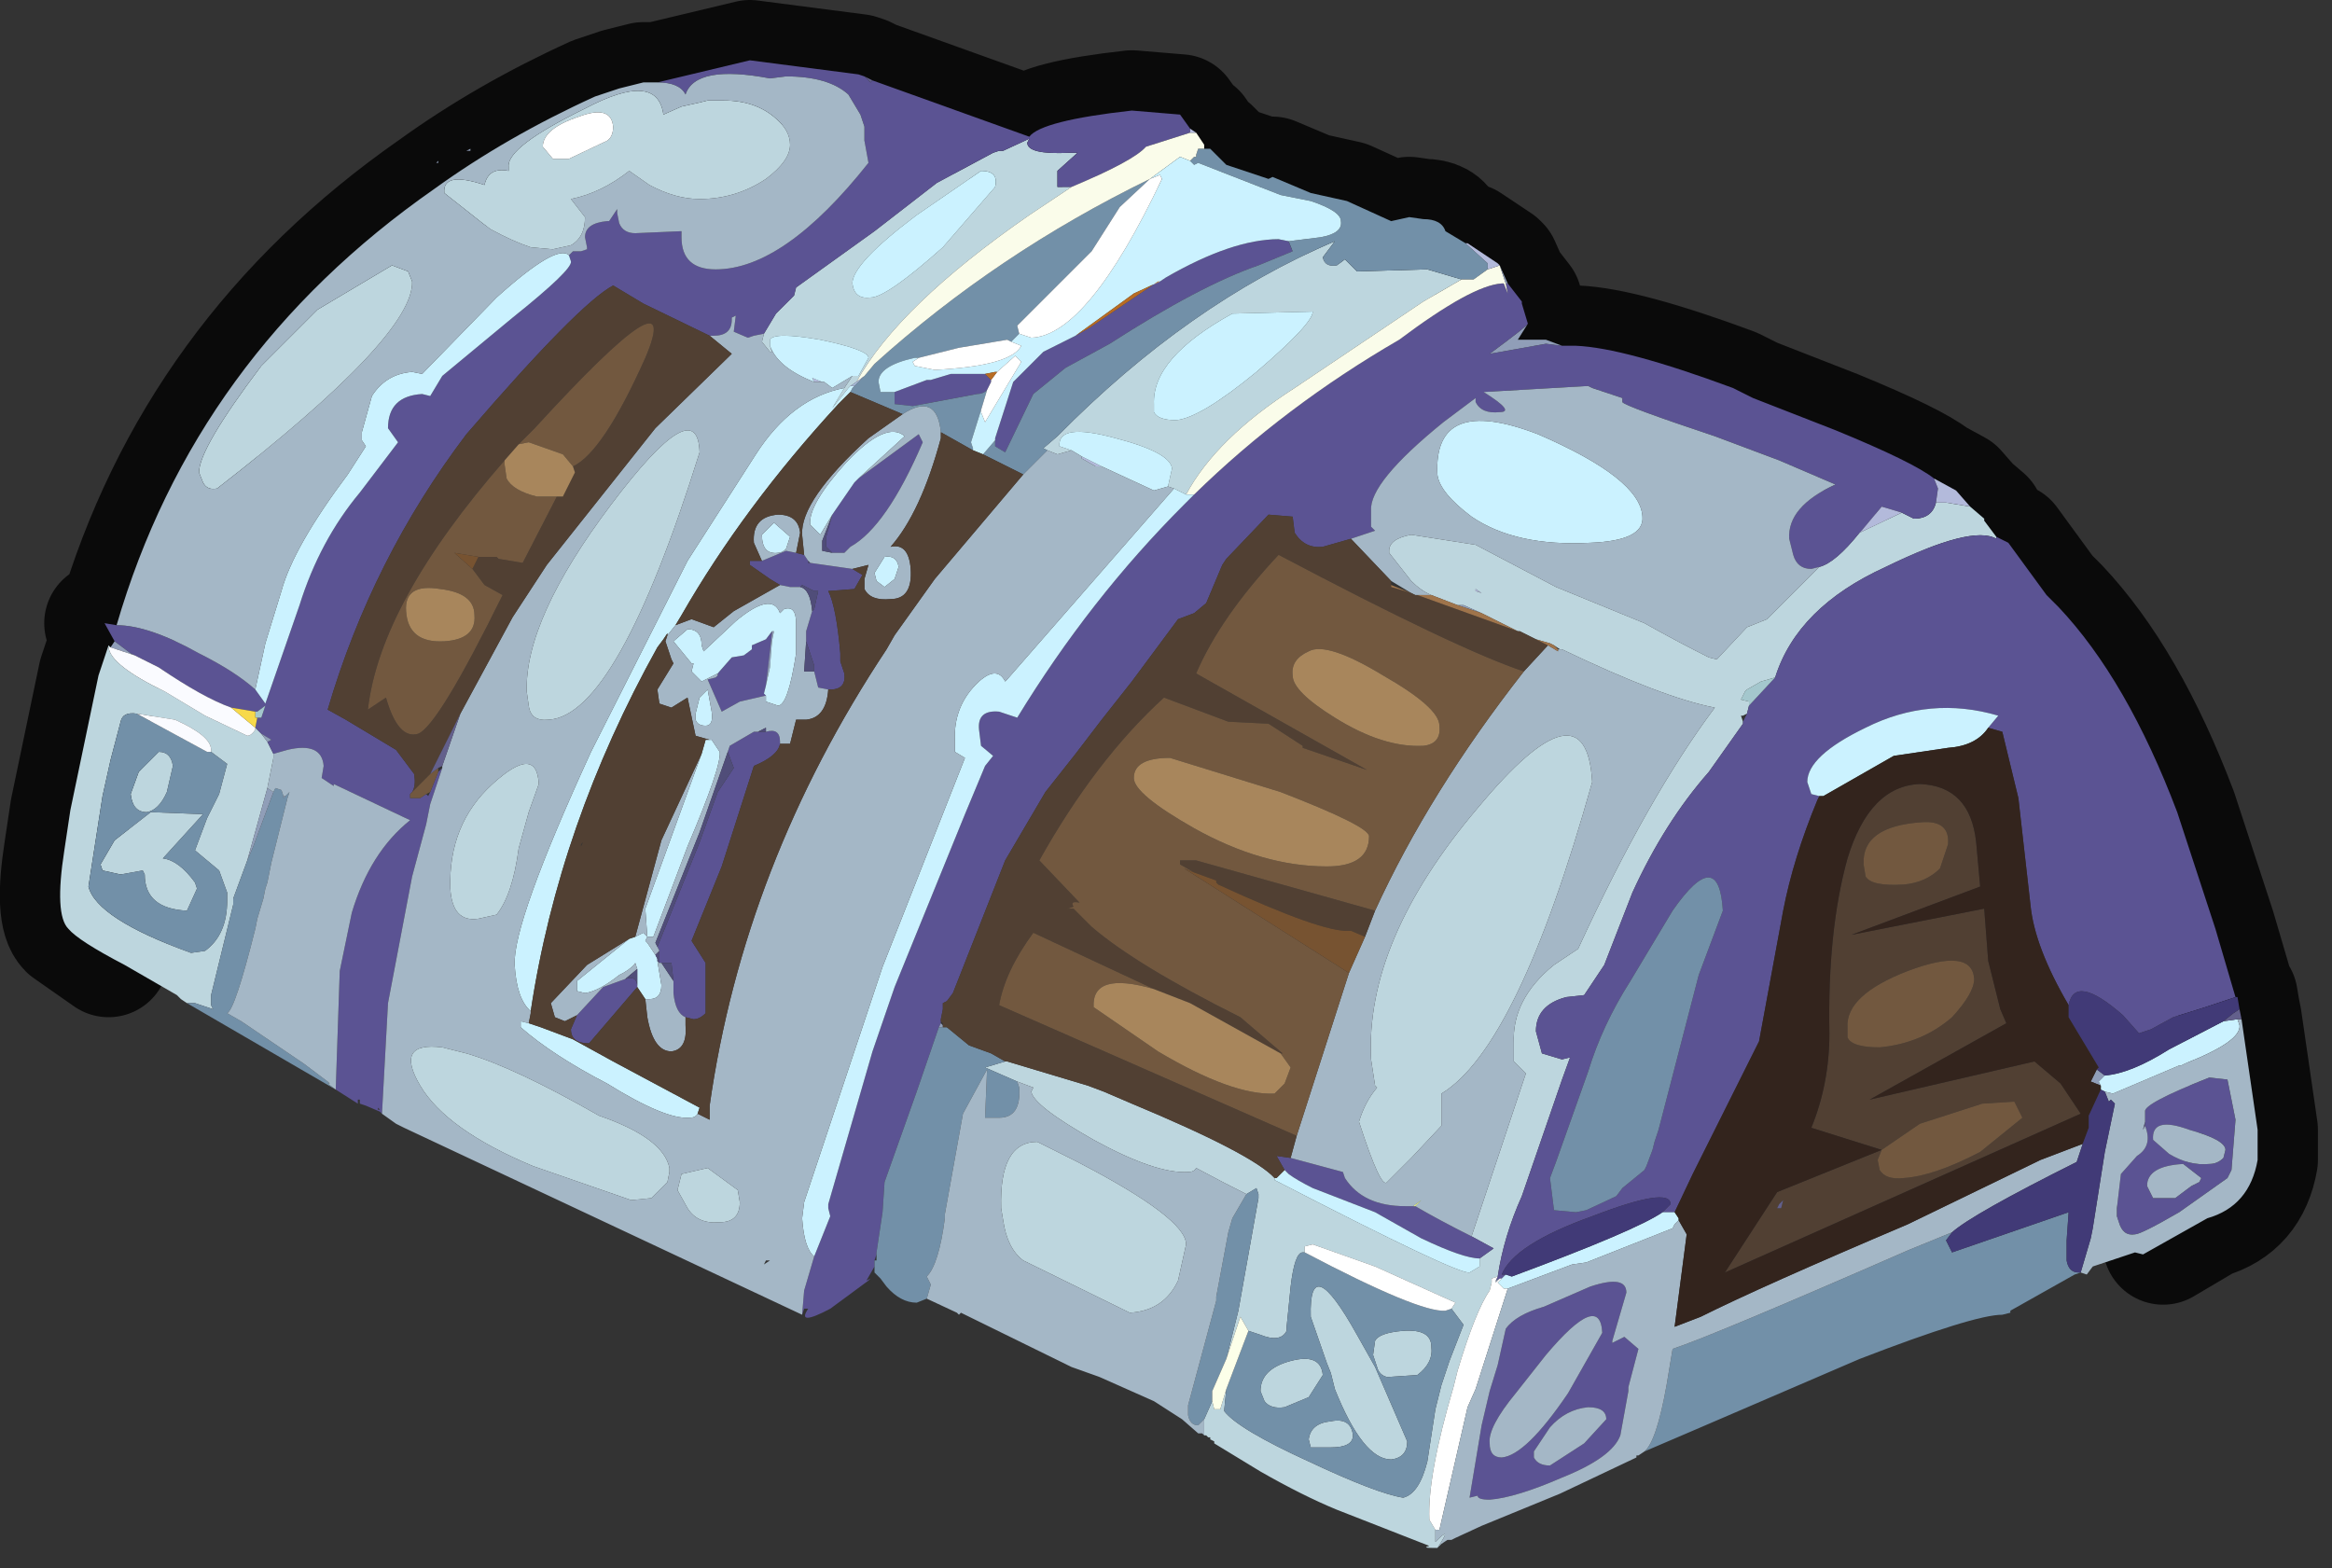 <?xml version="1.0" encoding="utf-8"?>
<svg version="1.1" id="Layer_1"
xmlns="http://www.w3.org/2000/svg"
xmlns:xlink="http://www.w3.org/1999/xlink"
xmlns:author="http://www.sothink.com"
width="58px" height="39px"
xml:space="preserve">
<rect width="100%" height="100%" fill="#333333" stroke="none"/>
<g id="1" transform="matrix(1, 0, 0, 1, 28.8, 38.5)">
<path style="fill:none;stroke-width:3;stroke-linecap:round;stroke-linejoin:round;stroke-miterlimit:3;stroke:#000000;stroke-opacity:0.8" d="M-26.1,-14.7L-27.1 -15.4Q-27.45 -15.75 -27.2 -17.35L-27.05 -18.35L-26.35 -21.7L-26.1 -22.45L-26.05 -22.4L-25.95 -22.55L-26.2 -23L-25.9 -22.95Q-23.95 -29.65 -18 -33.8Q-16.2 -35.1 -14 -36.1L-13.4 -36.3L-12.8 -36.45L-12.45 -36.45L-10.15 -37L-7.45 -36.65L-7.3 -36.6L-7.1 -36.5L-3.2 -35.1Q-2.9 -35.5 -0.65 -35.75L0.55 -35.65L0.8 -35.3L0.95 -35.2L1.15 -34.9L1.15 -34.8L1.25 -34.8L1.3 -34.8L1.7 -34.4L1.85 -34.35L2.75 -34.05L2.85 -34.1L3.8 -33.7L4.7 -33.5L5.8 -33L6.25 -33.1L6.6 -33.05Q7.05 -33.05 7.15 -32.75L7.65 -32.45L7.7 -32.45L8.45 -31.95L8.5 -31.9L8.7 -31.45L9.05 -31L9.05 -30.95L9.2 -30.45L8.95 -30.05L9.65 -30.05L10.05 -29.9L10.4 -29.9Q11.6 -29.85 14.3 -28.85L14.7 -28.65L14.8 -28.6L16.85 -27.8Q18.8 -27 19.3 -26.6L19.85 -26.3L20.2 -25.9L20.55 -25.6L20.55 -25.55L20.85 -25.15L20.95 -25.1L21.15 -25L22.1 -23.7L22.4 -23.4Q24.1 -21.6 25.35 -18.3L26.3 -15.4L26.8 -13.7L26.85 -13.7L26.9 -13.4L26.95 -13.15L27.35 -10.4L27.35 -9.65Q27.15 -8.5 26.1 -8.2L25 -7.55" />
<path style="fill:#BDD6DE;fill-opacity:1" d="M15,-21.55L14.65 -21.35L14.6 -21.3L14.5 -21.1L14.7 -21.05L14.7 -20.95L14.65 -20.75L14.55 -20.7L14.5 -20.7L14.55 -20.55L14.55 -20.5L13.7 -19.3Q12.6 -18.05 11.8 -16.3L11.1 -14.5L10.6 -13.75L10.15 -13.7Q9.4 -13.5 9.4 -12.85L9.55 -12.3L10.05 -12.15L10.25 -12.2L10.05 -11.65L9.05 -8.75Q8.6 -7.75 8.45 -6.75L8.3 -6.7L8.3 -6.6L8.25 -6.4Q7.9 -5.9 7.45 -4.4L7.35 -4Q6.7 -1.8 6.75 -0.7L6.9 -0.45L6.9 -0.15Q7.35 -0.6 6.95 0L6.85 0Q6.55 0 6.75 -0.05L4.45 -0.95Q3.6 -1.3 2.55 -1.9L1.4 -2.6L1.4 -2.65L1.3 -2.7L1.3 -2.75L1.25 -2.75L1.2 -2.8L1.15 -2.8L1.15 -3.2L1.35 -3.65L1.4 -3.45L1.55 -3.45L1.7 -3.95L1.65 -3.45L1.65 -3.4Q2 -2.95 3.75 -2.15Q5.45 -1.35 6.1 -1.25Q6.5 -1.35 6.7 -2.15L6.9 -3.45L7.05 -4.05L7.25 -4.65L7.6 -5.55L7.3 -5.95L7.4 -6.1L5.4 -7L3.85 -7.55L3.65 -7.5L3.65 -7.35L3.6 -7.35Q3.4 -7.35 3.3 -6.5L3.2 -5.5L3.2 -5.4Q3.05 -5.1 2.55 -5.3L2.25 -5.4L2.05 -5.75L1.7 -4.7L2 -5.9L2.5 -8.7L2.5 -8.8L2.45 -8.95L2.2 -8.8Q1.6 -9.1 0.95 -9.45Q0.9 -9.35 0.75 -9.35Q-0.05 -9.3 -1.6 -10.15Q-3.1 -11 -3.15 -11.35L-3.1 -11.45L-3.5 -11.6L-4.3 -11.95L-3.8 -12.1L-3.75 -12.1L-1.75 -11.5L-1.35 -11.35L-0.65 -11.05Q2.35 -9.8 2.9 -9.2L2.9 -9.15Q7.45 -6.8 7.75 -6.85L8 -7L8 -7.15L8 -7.2L8.35 -7.45L7.8 -7.75L9.15 -11.8L8.85 -12.1L8.85 -12.55Q8.8 -13.65 9.85 -14.5L10.45 -14.9Q12.2 -18.7 13.85 -20.9Q12.55 -21.15 10.05 -22.35L10 -22.35L9.85 -22.45L9.75 -22.5L9.4 -22.6L9 -22.8L8.95 -22.8Q8.45 -23.05 8.05 -23.25L7.6 -23.45L7.55 -23.45L7.45 -23.45L6.8 -23.7Q6.55 -23.8 6.3 -24.05L5.75 -24.75L5.75 -24.8Q5.75 -25.1 6.3 -25.2L7.9 -24.95L9.9 -23.9L12.1 -23Q12.9 -22.55 13.7 -22.15L13.9 -22.1L14.65 -22.9L15.15 -23.1L16.45 -24.4Q16.85 -24.5 17.45 -25.25L18.5 -25.75L18.8 -25.6Q19.25 -25.6 19.35 -26L19.6 -26L20.2 -25.9L20.55 -25.6L20.55 -25.55L20.85 -25.15L20.85 -25.1Q20.25 -25.45 18.1 -24.4Q15.9 -23.4 15.35 -21.65L15 -21.55M0.4,-26.35L0.25 -26.4L0.35 -26.85Q0.3 -27.25 -1.05 -27.6Q-2.5 -28 -2.45 -27.4L-2.15 -27.3L-2.5 -27.2L-2.75 -27.3L-2.85 -27.35L-2.5 -27.65Q0.75 -30.95 4.4 -32.5L4.1 -32.1Q4.15 -31.85 4.45 -31.9L4.65 -32.05L4.95 -31.75L6.7 -31.8L7.55 -31.55L6.6 -31L3.4 -28.85Q1.45 -27.6 0.7 -26.2L0.4 -26.35M-9.6,-29.75L-9.65 -29.75L-9.85 -30L-9.8 -30.2L-9.5 -30.7L-9.05 -31.15L-9 -31.35L-7.05 -32.75L-5.5 -33.95L-4.1 -34.7L-3.95 -34.75L-3.85 -34.75L-3.2 -35.05L-3.25 -34.95Q-3.25 -34.65 -2.2 -34.7L-2 -34.7L-2.5 -34.25L-2.5 -33.85L-2.15 -33.85L-3.2 -33.15Q-6.45 -30.9 -7.5 -29L-7.65 -28.9L-7.7 -28.85L-8.1 -28.35L-7.8 -28.85L-7.6 -29.15L-7.45 -29.15L-7.2 -29.6Q-7.2 -29.8 -8.4 -30.05Q-9.55 -30.25 -9.65 -30.05L-9.65 -29.9L-9.6 -29.75M2.45,-29.25Q3.85 -30.45 3.85 -30.75L1.85 -30.7Q-0.15 -29.6 -0.1 -28.45L-0.1 -28.25Q0 -28.05 0.45 -28.05Q1.05 -28.1 2.45 -29.25M8.05,-23.75L7.9 -23.85L7.9 -23.8L8.05 -23.75M6.3,-9.7L5.7 -9.1Q5.55 -8.9 5 -10.6Q5.15 -11.1 5.45 -11.45L5.4 -11.5L5.3 -12.15Q5.15 -15.1 7.95 -18.4Q10.65 -21.65 10.8 -19.05Q8.95 -12.45 7.05 -11.3L7.05 -11.1L7.05 -10.5L6.3 -9.7M0.5,-6.65Q0.15 -5.9 -0.7 -5.85L-3.35 -7.15Q-3.75 -7.45 -3.85 -8.15L-3.9 -8.45Q-3.95 -10.1 -3 -10.1L-2 -9.6Q0.7 -8.2 0.7 -7.55L0.5 -6.65M3.15,-3.5Q2.8 -3.45 2.65 -3.65L2.55 -3.9Q2.55 -4.45 3.3 -4.65Q4.05 -4.85 4.1 -4.3L3.75 -3.75L3.15 -3.5M4.2,-4.6L3.8 -5.75Q3.75 -7.45 4.95 -5.3L5.4 -4.5L6.2 -2.65Q6.2 -2.25 5.8 -2.2Q5.1 -2.2 4.4 -3.95L4.3 -4.35L4.2 -4.6M3.75,-2.7Q3.8 -3.1 4.3 -3.15Q4.8 -3.25 4.85 -2.8Q4.85 -2.5 4.3 -2.5L3.8 -2.5L3.75 -2.7M5.4,-5.15Q5.5 -5.35 6.1 -5.4Q6.8 -5.45 6.8 -5Q6.85 -4.6 6.45 -4.3L5.7 -4.25Q5.5 -4.3 5.45 -4.5L5.35 -4.8L5.4 -5.15M-11.4,-35.95L-11.2 -36L-10.8 -36Q-10 -36 -9.5 -35.55Q-9.15 -35.25 -9.15 -34.9Q-9.15 -34.5 -9.75 -34.05Q-10.5 -33.55 -11.4 -33.55Q-12 -33.55 -12.65 -33.9L-13.15 -34.25Q-13.85 -33.7 -14.6 -33.55L-14.25 -33.1Q-14.25 -32.6 -14.6 -32.4L-15.05 -32.3L-15.6 -32.35Q-16.05 -32.5 -16.6 -32.8L-16.8 -32.95L-17.75 -33.7Q-17.8 -34.25 -16.75 -33.9Q-16.65 -34.35 -16.15 -34.25L-16.15 -34.35Q-16.2 -34.85 -14.25 -35.8Q-12.45 -36.75 -12.3 -35.65L-11.85 -35.85L-11.4 -35.95M-13.7,-35Q-13.55 -35.1 -13.55 -35.35Q-13.6 -35.9 -14.4 -35.6Q-15.3 -35.3 -15.3 -34.85L-15.05 -34.55L-14.65 -34.55L-13.7 -35M-18.55,-31.5Q-18.5 -30.15 -23.4 -26.35Q-23.65 -26.3 -23.75 -26.5L-23.85 -26.75Q-23.85 -27.35 -22.3 -29.4L-20.9 -30.8L-19.05 -31.9L-18.65 -31.75L-18.55 -31.5M-11.4,-27.25Q-13.45 -20.7 -15.15 -20.6Q-15.6 -20.55 -15.65 -20.95L-15.7 -21.3Q-15.75 -23.1 -13.6 -25.95Q-11.45 -28.8 -11.4 -27.25M-4.4,-34.25L-6 -33.15Q-7.6 -31.95 -7.6 -31.45Q-7.55 -31.05 -7.15 -31.1Q-6.75 -31.1 -5.35 -32.35L-4.05 -33.85Q-3.95 -34.25 -4.4 -34.25M-22.3,-20.25L-22.15 -20.05L-22 -19.75L-22 -19.65L-22.15 -18.9L-22.65 -17.1L-23 -16.15L-23 -16L-23.55 -13.75L-23.55 -13.5L-23.5 -13.4L-23.95 -13.55L-24.15 -13.55L-24.3 -13.65L-24.4 -13.75L-25.7 -14.5Q-26.85 -15.1 -27.1 -15.4Q-27.45 -15.75 -27.2 -17.35L-27.05 -18.35L-26.35 -21.7L-26.1 -22.45L-26.05 -22.4L-26.1 -22.4Q-26.05 -21.95 -24.7 -21.3L-23.7 -20.7L-22.65 -20.2Q-22.55 -20.2 -22.45 -20.35L-22.45 -20.4L-22.3 -20.25M-24.65,-18.8Q-24.85 -18.35 -25.15 -18.3Q-25.5 -18.3 -25.55 -18.75L-25.35 -19.3L-24.85 -19.8Q-24.55 -19.8 -24.5 -19.45L-24.65 -18.8M-23.55,-19.85Q-23.55 -20.2 -24.45 -20.6L-25.4 -20.75Q-25.75 -20.8 -25.8 -20.55L-26.05 -19.6L-26.25 -18.7L-26.6 -16.45Q-26.4 -15.65 -24.05 -14.8L-23.7 -14.85Q-23.15 -15.25 -23.15 -16.1L-23.15 -16.3L-23.35 -16.85L-23.95 -17.35L-23.65 -18.15L-23.35 -18.75L-23.15 -19.5L-23.55 -19.8L-23.55 -19.85M-26.25,-16.85L-26.3 -17L-25.95 -17.6L-25.05 -18.3L-23.75 -18.25L-24.75 -17.15Q-24.35 -17.1 -23.95 -16.55L-23.9 -16.4L-24.15 -15.85Q-25.2 -15.9 -25.2 -16.75L-25.25 -16.85L-25.8 -16.75L-26.25 -16.85M-15.4,-19L-15.65 -18.3L-15.9 -17.4Q-16.05 -16.25 -16.45 -15.75L-16.9 -15.65Q-17.55 -15.55 -17.6 -16.4Q-17.65 -18 -16.55 -19Q-15.45 -20 -15.4 -19M-12.15,-9.35L-12.2 -9.1L-12.6 -8.7L-13.1 -8.65L-15.55 -9.5Q-17.7 -10.4 -18.35 -11.5Q-19 -12.6 -17.8 -12.45L-17.2 -12.3Q-16 -11.95 -13.9 -10.75Q-12.3 -10.2 -12.15 -9.45L-12.15 -9.35M-11.2,-9.45L-10.45 -8.9L-10.4 -8.6Q-10.4 -8.1 -10.9 -8.1Q-11.45 -8.05 -11.7 -8.45L-11.95 -8.9L-11.85 -9.3L-11.2 -9.45" />
<path style="fill:#5B5393;fill-opacity:1" d="M22.65,-13.5Q21.8 -14.95 21.7 -16L21.4 -18.65L21 -20.3L20.65 -20.4L20.9 -20.7Q19.2 -21.2 17.6 -20.4Q16.15 -19.7 16.15 -19.05L16.25 -18.75L16.45 -18.7L16.4 -18.6Q15.8 -17.15 15.55 -15.85L14.95 -12.6L13.3 -9.3L12.85 -8.35L12.55 -8.35L12.75 -8.55Q12.75 -9 10.8 -8.25Q8.85 -7.55 8.55 -6.8L8.65 -6.8L8.55 -6.7L8.5 -6.7L8.4 -6.65L8.45 -6.75Q8.6 -7.75 9.05 -8.75L10.05 -11.65L10.25 -12.2L10.05 -12.15L9.55 -12.3L9.4 -12.85Q9.4 -13.5 10.15 -13.7L10.6 -13.75L11.1 -14.5L11.8 -16.3Q12.6 -18.05 13.7 -19.3L14.55 -20.5L14.55 -20.55L14.65 -20.75L14.7 -20.95L15.35 -21.65Q15.9 -23.4 18.1 -24.4Q20.25 -25.45 20.85 -25.1L20.85 -25.15L20.95 -25.1L21.15 -25L22.1 -23.7L22.4 -23.4Q24.1 -21.6 25.35 -18.3L26.3 -15.4L26.8 -13.7L26.05 -13.45L25.25 -13.2L24.7 -12.9L24.4 -12.8L24 -13.25Q22.8 -14.3 22.65 -13.5M19.4,-26.35L19.35 -26Q19.25 -25.6 18.8 -25.6L18.5 -25.75L18 -25.9L17.5 -25.3L17.45 -25.25Q16.85 -24.5 16.45 -24.4L16.25 -24.35Q15.9 -24.35 15.8 -24.7L15.7 -25.1Q15.65 -25.9 16.85 -26.45L15.45 -27.05L13.85 -27.65Q11.6 -28.4 11.55 -28.5L11.55 -28.6L10.8 -28.85L10.7 -28.9L8.1 -28.75Q8.9 -28.25 8.5 -28.25Q8.05 -28.2 7.9 -28.5L7.9 -28.6L7.1 -28Q5.25 -26.5 5.3 -25.8L5.3 -25.4L5.4 -25.3L4.8 -25.1L4.1 -24.9Q3.65 -24.85 3.4 -25.25L3.35 -25.65L2.75 -25.7L1.7 -24.6L1.6 -24.45L1.2 -23.5L0.9 -23.25L0.5 -23.1L-0.65 -21.55L-1.4 -20.6L-2.05 -19.75L-2.8 -18.8L-3.8 -17.1L-5.1 -13.8L-5.25 -13.6L-5.35 -13.55L-5.35 -13.4L-5.4 -13.15L-5.4 -13.1L-5.4 -13.05L-5.45 -12.95L-6 -11.35L-6.8 -9.1L-6.85 -8.35L-7 -7.35L-7 -7.3L-7.05 -7.15L-7.05 -7L-7.25 -6.65L-7.15 -6.7L-7.2 -6.65L-8.15 -5.95Q-9 -5.5 -8.7 -5.95L-8.8 -5.95L-8.85 -5.8L-8.8 -6.4L-8.55 -7.25L-8.15 -8.25L-8.2 -8.45L-8.2 -8.55L-7.1 -12.35L-6.55 -13.95L-4.8 -18.25L-4.3 -19.45L-4.1 -19.7L-4.4 -19.95L-4.45 -20.35Q-4.5 -20.85 -3.95 -20.8L-3.5 -20.65Q-1.7 -23.6 0.65 -25.95L0.9 -26.2Q3.15 -28.4 6 -30.05Q7.8 -31.4 8.55 -31.45L8.6 -31.45L8.7 -31.2L8.65 -31.45L8.7 -31.45L9.05 -31L9.05 -30.95L9.2 -30.45Q9.2 -30.4 8.25 -29.7L9.65 -29.95L10.05 -29.9L10.4 -29.9Q11.6 -29.85 14.3 -28.85L14.7 -28.65L14.8 -28.6L16.85 -27.8Q18.8 -27 19.3 -26.6L19.4 -26.35M2.95,-9.75L3.3 -9.7L4.6 -9.35L4.65 -9.2Q5.1 -8.5 6.15 -8.5L6.35 -8.5L6.4 -8.5Q7 -8.15 7.8 -7.75L8.35 -7.45L8 -7.2Q7.6 -7.2 6.55 -7.7L5.4 -8.35L3.85 -8.95Q3.45 -9.15 3.25 -9.3L3.15 -9.4L2.95 -9.75M-20.45,-11.4L-20.35 -14.35L-20.05 -15.8Q-19.6 -17.3 -18.6 -18.1L-20.5 -19L-20.5 -18.95L-20.8 -19.15L-20.75 -19.45Q-20.8 -20.05 -21.65 -19.85L-22 -19.75L-22.15 -20.05L-22.05 -20.1L-22.3 -20.25L-22.45 -20.4L-22.4 -20.65L-22.3 -20.65L-22.2 -20.95L-22.4 -20.8L-22.45 -20.8L-23.05 -20.9Q-23.75 -21.15 -24.85 -21.9L-25.45 -22.2L-25.55 -22.25L-25.95 -22.55L-26.2 -23L-25.9 -22.95Q-25.1 -22.95 -23.85 -22.25Q-22.95 -21.8 -22.45 -21.35L-22.2 -21L-21.35 -23.45Q-20.85 -25.05 -19.85 -26.25L-18.9 -27.5L-19.15 -27.85Q-19.15 -28.65 -18.3 -28.7L-18.1 -28.65L-17.8 -29.15L-16.05 -30.6Q-14.55 -31.8 -14.6 -32L-14.65 -32.15L-14.55 -32.25L-14.4 -32.25L-14.35 -32.25L-14.2 -32.3L-14.2 -32.35L-14.25 -32.6Q-14.25 -32.95 -13.7 -33L-13.65 -33L-13.45 -33.3L-13.45 -33.2L-13.4 -32.95Q-13.3 -32.7 -13 -32.7L-11.85 -32.75L-11.85 -32.6Q-11.85 -31.8 -11 -31.8Q-9.3 -31.8 -7.2 -34.45L-7.3 -35L-7.3 -35.35L-7.4 -35.65L-7.7 -36.15Q-8.2 -36.6 -9.25 -36.6L-9.65 -36.55Q-11.5 -36.9 -11.75 -36.15Q-11.9 -36.45 -12.45 -36.45L-10.15 -37L-7.45 -36.65L-7.3 -36.6L-7.15 -36.45L-7.1 -36.5L-3.2 -35.1Q-2.9 -35.5 -0.65 -35.75L0.55 -35.65L0.8 -35.3L0.8 -35.2L-0.3 -34.85Q-0.6 -34.5 -2.15 -33.85L-2.5 -33.85L-2.5 -34.25L-2 -34.7L-2.2 -34.7Q-3.25 -34.65 -3.25 -34.95L-3.2 -35.05L-3.85 -34.75L-3.95 -34.75L-4.1 -34.7L-5.5 -33.95L-7.05 -32.75L-9 -31.35L-9.05 -31.15L-9.5 -30.7L-9.8 -30.2L-10.05 -30.15L-10.2 -30.1L-10.55 -30.25L-10.5 -30.65L-10.6 -30.6L-10.6 -30.55Q-10.6 -30.15 -11.05 -30.15L-11.15 -30.15L-12.8 -30.95L-13.55 -31.4Q-14.4 -30.95 -17.2 -27.7Q-19.55 -24.6 -20.65 -20.85L-20.2 -20.6L-18.95 -19.85L-18.5 -19.25Q-18.45 -18.95 -18.55 -18.8L-18.6 -18.75L-18.6 -18.65L-18.5 -18.65L-18.35 -18.65L-18.2 -18.75L-18.15 -18.7L-18.1 -18.8L-17.9 -19.3L-17.8 -19.4L-18.1 -18.5L-18.2 -18L-18.55 -16.7L-19.15 -13.55L-19.3 -10.8L-19.35 -10.85L-19.7 -11L-19.85 -11.05L-19.85 -11.15L-19.9 -11.15L-19.9 -11.1L-19.9 -11.05L-20.45 -11.4M-4.15,-29.05L-4.15 -29L-4.25 -28.8Q-4.35 -28.7 -4.5 -28.7L-6.1 -28.4L-6.55 -28.45L-6.55 -28.75L-5.75 -29.05L-5.65 -29.05L-5.15 -29.2L-4.3 -29.2L-4.15 -29.05M-4.05,-27.55L-4.05 -27.6L-3.6 -29L-2.85 -29.75L-2.05 -30.15L-1.7 -30.35L0 -31.5L0.05 -31.5L0.2 -31.6Q1.85 -32.55 3 -32.55L3.25 -32.5L3.35 -32.25L2.5 -31.9Q1.05 -31.4 -1.2 -29.95L-2.3 -29.35L-3.1 -28.7L-3.8 -27.25L-4.05 -27.4L-4.05 -27.55M14.05,-15.85Q13.95 -17.5 12.8 -15.85L11.75 -14.1Q11.05 -13 10.7 -11.85L9.9 -9.6L9.75 -9.2L9.85 -8.4L10.4 -8.35L10.65 -8.4L11.4 -8.75L11.55 -8.95L12.1 -9.4L12.15 -9.5L12.3 -9.9L12.35 -10.1L12.45 -10.4L13.45 -14.25L14.05 -15.85M8.45,-4.55L8.65 -5.45Q8.9 -5.8 9.6 -6L10.75 -6.5Q11.65 -6.8 11.65 -6.35L11.3 -5.15L11.3 -5.1L11.6 -5.25L11.95 -4.95L11.7 -4L11.7 -3.9L11.5 -2.8Q11.3 -2.25 10.05 -1.75Q8.9 -1.25 8.25 -1.2Q7.95 -1.2 7.95 -1.3L7.75 -1.25L8.05 -3.05L8.25 -3.9L8.45 -4.55M8.9,-3.85Q8.2 -3 8.25 -2.6Q8.25 -2.25 8.55 -2.25Q9.15 -2.3 10.2 -3.85L11.05 -5.35Q11 -6.4 9.65 -4.8L8.9 -3.85M9.75,-2.05L10.6 -2.6L11.15 -3.2Q11.15 -3.5 10.7 -3.5Q10.15 -3.45 9.75 -3L9.35 -2.4L9.35 -2.25Q9.45 -2.05 9.75 -2.05M26.55,-9.9Q26.55 -10.15 25.65 -10.4Q24.7 -10.75 24.75 -10.15L25.15 -9.8Q25.65 -9.5 26.15 -9.55Q26.35 -9.55 26.5 -9.7L26.55 -9.9M24.55,-10.6L24.55 -10.85Q24.5 -11.05 26.15 -11.7L26.6 -11.65L26.8 -10.65L26.7 -9.4L26.6 -9.2L25.4 -8.35Q24.45 -7.8 24.3 -7.8Q24 -7.75 23.9 -8.1L23.85 -8.25L23.85 -8.45L23.95 -9.3L24.35 -9.75Q24.75 -10 24.55 -10.5L24.55 -10.6M25.95,-9.2L25.5 -9.55Q24.6 -9.5 24.6 -9L24.75 -8.7L25.3 -8.7L25.7 -9L25.9 -9.1L25.95 -9.2M-9.25,-24.8L-9 -24.75L-8.8 -24.7L-8.7 -24.55L-8.7 -24.5L-8.65 -24.5L-7.6 -24.35L-7.35 -24.2L-7.55 -23.85L-8.2 -23.8Q-8 -23.4 -7.9 -22.25L-7.9 -22.05L-7.8 -21.75Q-7.75 -21.35 -8.15 -21.35L-8.2 -21.35L-8.45 -21.4L-8.55 -21.8L-8.55 -21.95L-8.75 -22.55L-8.75 -22.8L-8.6 -23.3L-8.55 -23.35L-8.45 -23.8L-8.55 -23.8L-8.85 -23.95L-8.9 -23.9L-9.15 -23.9L-9.4 -23.95L-9.65 -24.1L-10.15 -24.45L-10.15 -24.55L-9.85 -24.55L-9.25 -24.8M-8.25,-24.9L-8.25 -25.15L-8.1 -25.7L-7.55 -26.5L-7.45 -26.6L-5.95 -27.7L-5.85 -27.5Q-6.75 -25.4 -7.65 -24.9L-7.8 -24.75L-8.1 -24.75L-8.25 -24.9M-9.4,-20.05L-9.4 -20Q-9.45 -19.7 -10.05 -19.45L-10.85 -16.95L-11.6 -15.1L-11.25 -14.55L-11.25 -13.3Q-11.4 -13.15 -11.55 -13.15L-11.75 -13.2Q-12 -13.3 -12.05 -13.8L-12.05 -14.1L-12.1 -14.55L-12.35 -14.55L-12.4 -14.55L-12.4 -14.85L-12.45 -14.95L-11.4 -17.55L-10.95 -18.8L-10.55 -19.4L-10.7 -19.8L-10.65 -19.95L-10.05 -20.3L-9.95 -20.3L-9.75 -20.3Q-9.4 -20.4 -9.4 -20.05M-13.8,-13.95L-13.25 -14.15Q-12.95 -14.25 -12.95 -13.95L-14.15 -12.55Q-14.6 -12.55 -14.6 -12.9L-14.45 -13.25L-13.8 -13.95M-9.6,-22.75L-9.75 -21.45L-9.8 -21.25L-9.75 -21.2L-10.4 -21.05L-10.85 -20.8L-11.2 -21.6L-11 -21.65L-10.95 -21.7L-10.95 -21.75L-10.6 -22.15L-10.3 -22.2L-10.1 -22.35L-10.1 -22.45L-9.75 -22.6L-9.6 -22.8L-9.6 -22.75M-19.4,-10.95L-19.4 -10.9L-19.35 -10.9L-19.4 -10.95" />
<path style="fill:#7290A8;fill-opacity:1" d="M-7,-7.15L-7 -7.3L-7 -7.35L-6.85 -8.35L-6.8 -9.1L-6 -11.35L-5.45 -12.95L-5.35 -12.95L-5.25 -12.95L-4.7 -12.5L-4.15 -12.3L-3.8 -12.1L-4.3 -11.95L-3.5 -11.6L-3.45 -11.45Q-3.4 -10.7 -3.95 -10.7L-4.3 -10.7L-4.25 -11.9L-4.85 -10.8L-5.3 -8.3L-5.3 -8.2Q-5.45 -7.05 -5.75 -6.75L-5.65 -6.55L-5.75 -6.2L-6 -6.1Q-6.4 -6.1 -6.75 -6.5L-6.9 -6.7L-7.05 -6.85L-7.05 -7L-7.05 -7.15L-7 -7.15M1.35,-3.65L1.15 -3.2L1 -3.05Q0.8 -3.05 0.75 -3.3L0.75 -3.55L1.45 -6.15L1.45 -6.25L1.75 -7.85L1.85 -8.2L2.2 -8.8L2.45 -8.95L2.5 -8.8L2.5 -8.7L2 -5.9L1.7 -4.7L1.35 -3.9L1.35 -3.65M7.15,-5.9L7.3 -5.95L7.6 -5.55L7.25 -4.65L7.05 -4.05L6.9 -3.45L6.7 -2.15Q6.5 -1.35 6.1 -1.25Q5.45 -1.35 3.75 -2.15Q2 -2.95 1.65 -3.4L1.65 -3.45L1.7 -3.95L2.25 -5.4L2.55 -5.3Q3.05 -5.1 3.2 -5.4L3.2 -5.5L3.3 -6.5Q3.4 -7.35 3.6 -7.35L3.65 -7.35Q6.5 -5.85 7.15 -5.9M19.6,-7.65L19.75 -7.35L22.65 -8.35L22.6 -7.65L22.6 -7.5L22.6 -7.15Q22.65 -6.85 22.9 -6.85L22.95 -6.85L22.8 -6.8L21.2 -5.9L21.2 -5.85L21 -5.8Q20.3 -5.8 17.45 -4.7L13.5 -3L12.1 -2.4Q12.4 -2.65 12.65 -4.05L12.8 -4.95Q13.85 -5.3 18.65 -7.4L19.75 -7.85L19.6 -7.65M-3.35,-26.7L-4.35 -27.2L-4.05 -27.55L-4.05 -27.4L-3.8 -27.25L-3.1 -28.7L-2.3 -29.35L-1.2 -29.95Q1.05 -31.4 2.5 -31.9L3.35 -32.25L3.25 -32.5L4.05 -32.6Q4.6 -32.7 4.55 -33Q4.55 -33.25 3.8 -33.5L3.05 -33.65L1 -34.45L0.9 -34.4L0.8 -34.5L0.9 -34.6L0.95 -34.6L0.95 -34.65L1 -34.8L1.15 -34.8L1.25 -34.8L1.3 -34.8L1.7 -34.4L1.85 -34.35L2.75 -34.05L2.85 -34.1L3.8 -33.7L4.7 -33.5L5.8 -33L6.25 -33.1L6.6 -33.05Q7.05 -33.05 7.15 -32.75L7.65 -32.45L8.2 -31.95L8.2 -31.8L7.85 -31.55L7.55 -31.55L6.7 -31.8L4.95 -31.75L4.65 -32.05L4.45 -31.9Q4.15 -31.85 4.1 -32.1L4.4 -32.5Q0.75 -30.95 -2.5 -27.65L-2.85 -27.35L-2.75 -27.3L-3.35 -26.7M-4.4,-28.3L-4.65 -27.5L-4.6 -27.35L-4.6 -27.3L-5.4 -27.75Q-5.5 -28.75 -6.35 -28.2L-7.65 -28.75L-7.6 -28.85L-7.55 -28.9L-7.3 -29.15L-7.05 -29.45Q-4 -32.2 -0.2 -34.05L-0.95 -33.35L-1.65 -32.25L-2.7 -31.2L-3.5 -30.4L-3.45 -30.2L-3.65 -30L-3.75 -30.05L-4.95 -29.85L-5.95 -29.6L-6.05 -29.6Q-6.95 -29.4 -6.95 -29L-6.9 -28.75L-6.55 -28.75L-6.55 -28.45L-6.1 -28.4L-4.5 -28.7Q-4.35 -28.7 -4.25 -28.8L-4.4 -28.3M13.45,-14.25L12.45 -10.4L12.35 -10.1L12.3 -9.9L12.15 -9.5L12.1 -9.4L11.55 -8.95L11.4 -8.75L10.65 -8.4L10.4 -8.35L9.85 -8.4L9.75 -9.2L9.9 -9.6L10.7 -11.85Q11.05 -13 11.75 -14.1L12.8 -15.85Q13.95 -17.5 14.05 -15.85L13.45 -14.25M3.75,-3.75L4.1 -4.3Q4.05 -4.85 3.3 -4.65Q2.55 -4.45 2.55 -3.9L2.65 -3.65Q2.8 -3.45 3.15 -3.5L3.75 -3.75M4.3,-4.35L4.4 -3.95Q5.1 -2.2 5.8 -2.2Q6.2 -2.25 6.2 -2.65L5.4 -4.5L4.95 -5.3Q3.75 -7.45 3.8 -5.75L4.2 -4.6L4.3 -4.35M3.8,-2.5L4.3 -2.5Q4.85 -2.5 4.85 -2.8Q4.8 -3.25 4.3 -3.15Q3.8 -3.1 3.75 -2.7L3.8 -2.5M5.35,-4.8L5.45 -4.5Q5.5 -4.3 5.7 -4.25L6.45 -4.3Q6.85 -4.6 6.8 -5Q6.8 -5.45 6.1 -5.4Q5.5 -5.35 5.4 -5.15L5.35 -4.8M-22.5,-17.45L-22 -18.8L-21.95 -18.9L-21.8 -18.85L-21.75 -18.7L-21.75 -18.65L-21.7 -18.7L-21.6 -18.8L-21.65 -18.65L-22.05 -17.05L-22.15 -16.55L-22.2 -16.4L-22.25 -16.15L-22.4 -15.65L-22.45 -15.4Q-22.95 -13.4 -23.15 -13.3L-22.8 -13.1L-21.25 -12.05L-20.65 -11.6L-20.6 -11.55L-20.65 -11.55L-20.45 -11.4L-24.15 -13.55L-23.95 -13.55L-23.5 -13.4L-23.55 -13.5L-23.55 -13.75L-23 -16L-23 -16.15L-22.65 -17.1L-22.5 -17.45M-24.5,-19.45Q-24.55 -19.8 -24.85 -19.8L-25.35 -19.3L-25.55 -18.75Q-25.5 -18.3 -25.15 -18.3Q-24.85 -18.35 -24.65 -18.8L-24.5 -19.45M-23.65,-19.8L-23.55 -19.8L-23.15 -19.5L-23.35 -18.75L-23.65 -18.15L-23.95 -17.35L-23.35 -16.85L-23.15 -16.3L-23.15 -16.1Q-23.15 -15.25 -23.7 -14.85L-24.05 -14.8Q-26.4 -15.65 -26.6 -16.45L-26.25 -18.7L-26.05 -19.6L-25.8 -20.55Q-25.75 -20.8 -25.4 -20.75L-23.65 -19.8M-25.8,-16.75L-25.25 -16.85L-25.2 -16.75Q-25.2 -15.9 -24.15 -15.85L-23.9 -16.4L-23.95 -16.55Q-24.35 -17.1 -24.75 -17.15L-23.75 -18.25L-25.05 -18.3L-25.95 -17.6L-26.3 -17L-26.25 -16.85L-25.8 -16.75" />
<path style="fill:#FAFCEA;fill-opacity:1" d="M7.85,-31.55L8.2 -31.8L8.5 -31.9L8.65 -31.45L8.7 -31.2L8.6 -31.45L8.55 -31.45Q7.8 -31.4 6 -30.05Q3.15 -28.4 0.9 -26.2L0.7 -26.2Q1.45 -27.6 3.4 -28.85L6.6 -31L7.55 -31.55L7.85 -31.55M1.15,-34.9L1.15 -34.8L1 -34.8L0.95 -34.65L0.95 -34.6L0.9 -34.6L0.8 -34.5L0.55 -34.6L-0.2 -34.05Q-4 -32.2 -7.05 -29.45L-7.3 -29.15L-7.5 -29Q-6.45 -30.9 -3.2 -33.15L-2.15 -33.85Q-0.6 -34.5 -0.3 -34.85L0.8 -35.2L0.95 -35.2L1.15 -34.9" />
<path style="fill:#B3BADB;fill-opacity:1" d="M19.3,-26.6L19.85 -26.3L20.2 -25.9L19.6 -26L19.35 -26L19.4 -26.35L19.3 -26.6M18.5,-25.75L17.45 -25.25L17.5 -25.3L18 -25.9L18.5 -25.75M8.2,-31.95L7.65 -32.45L7.7 -32.45L8.45 -31.95L8.5 -31.9L8.2 -31.8L8.2 -31.95M0.8,-35.3L0.95 -35.2L0.8 -35.2L0.8 -35.3M7.9,-23.8L7.9 -23.85L8.05 -23.75L7.9 -23.8M-8.55,-29L-8.6 -29.1L-8.35 -29L-8.4 -29L-8.5 -29L-8.55 -29M-1.4,-26.9L-1.55 -26.9L-1.9 -27.1L-1.9 -27.15L-1.4 -26.9" />
<path style="fill:#909EB8;fill-opacity:1" d="M7.45,-23.45L7.55 -23.45L7.6 -23.45L8.05 -23.25L7.45 -23.45M8.65,-31.45L8.5 -31.9L8.7 -31.45L8.65 -31.45M9.2,-30.45L8.95 -30.05L9.65 -30.05L10.05 -29.9L9.65 -29.95L8.25 -29.7Q9.2 -30.4 9.2 -30.45M-5.35,-13L-5.35 -12.95L-5.45 -12.95L-5.4 -13.05L-5.35 -13M23.55,-11.75L23.5 -11.7L23.4 -11.6L23.45 -11.5L23.2 -11.6L23.35 -11.9L23.55 -11.75M8.4,-6.6L8.4 -6.65L8.5 -6.7L8.4 -6.6M-17.1,-34.75L-17.2 -34.75L-17.1 -34.8L-17.1 -34.75M-17.9,-34.5L-17.9 -34.45L-17.95 -34.45L-17.9 -34.5M-22,-18.8L-22.5 -17.45L-22.65 -17.1L-22.15 -18.9L-22 -18.8M-22.05,-20.1L-22.15 -20.05L-22.3 -20.25L-22.05 -20.1M-25.55,-22.25L-25.45 -22.2L-26.05 -22.4L-25.95 -22.55L-25.55 -22.25M-21.75,-18.7L-21.7 -18.7L-21.75 -18.65L-21.75 -18.7M-9.6,-22.8L-9.55 -22.8L-9.6 -22.55L-9.65 -21.9L-9.75 -21.45L-9.6 -22.75L-9.6 -22.8" />
<path style="fill:#CBF2FF;fill-opacity:1" d="M2.95,-9.2L3.15 -9.4L3.25 -9.3Q3.45 -9.15 3.85 -8.95L5.4 -8.35L6.55 -7.7Q7.6 -7.2 8 -7.2L8 -7.15L8 -7L7.75 -6.85Q7.45 -6.8 2.9 -9.15L2.9 -9.2L2.95 -9.2M-0.1,-26.3L-1.4 -26.9L-1.9 -27.15L-2.15 -27.3L-2.45 -27.4Q-2.5 -28 -1.05 -27.6Q0.3 -27.25 0.35 -26.85L0.25 -26.4L-0.1 -26.3M0.4,-26.35L0.7 -26.2L0.9 -26.2L0.65 -25.95Q-1.7 -23.6 -3.5 -20.65L-3.95 -20.8Q-4.5 -20.85 -4.45 -20.35L-4.4 -19.95L-4.1 -19.7L-4.3 -19.45L-4.8 -18.25L-6.55 -13.95L-7.1 -12.35L-8.2 -8.55L-8.2 -8.45L-8.15 -8.25L-8.55 -7.25Q-8.8 -7.45 -8.85 -8.2L-8.8 -8.6L-6.85 -14.45L-4.8 -19.65L-5.05 -19.8L-5.05 -20.05Q-5.1 -20.95 -4.45 -21.55Q-4 -21.95 -3.8 -21.55L-3.75 -21.6L0.4 -26.35M0.9,-34.4L1 -34.45L3.05 -33.65L3.8 -33.5Q4.55 -33.25 4.55 -33Q4.6 -32.7 4.05 -32.6L3.25 -32.5L3 -32.55Q1.85 -32.55 0.2 -31.6L0.05 -31.5L-0.6 -31.2L-2.05 -30.15L-2.85 -29.75L-3.6 -29L-4.05 -27.6L-4.05 -27.55L-4.35 -27.2L-4.6 -27.3L-4.6 -27.35L-4.65 -27.5L-4.4 -28.3L-4.4 -28.25L-4.3 -28L-3.4 -29.5L-3.55 -29.65L-4 -29.25L-4.05 -29.25L-4.3 -29.2L-5.15 -29.2L-5.65 -29.05L-5.75 -29.05L-6.55 -28.75L-6.9 -28.75L-6.95 -29Q-6.95 -29.4 -6.05 -29.6L-5.95 -29.6L-6.1 -29.5L-6.05 -29.4L-5.55 -29.3Q-3.65 -29.4 -3.4 -29.9L-3.65 -30L-3.45 -30.2L-3.15 -30.1Q-1.75 -30.15 0.1 -34.05L0.05 -34.15L-0.2 -34.05L0.55 -34.6L0.8 -34.5L0.9 -34.4M0.45,-28.05Q0 -28.05 -0.1 -28.25L-0.1 -28.45Q-0.15 -29.6 1.85 -30.7L3.85 -30.75Q3.85 -30.45 2.45 -29.25Q1.05 -28.1 0.45 -28.05M9.45,-27.7Q12 -26.6 12.05 -25.65Q12.1 -25.05 10.75 -25Q8.9 -24.9 7.8 -25.65Q7 -26.25 6.95 -26.7Q6.85 -28.7 9.45 -27.7M12.85,-8.35L12.95 -8.2L12.95 -8.15L12.85 -8.05L12.8 -7.95L10.65 -7.1L10.3 -7.05L8.7 -6.45L8.6 -6.45L8.45 -6.6L8.55 -6.7L8.65 -6.8L8.8 -6.75Q11.9 -7.9 12.55 -8.35L12.85 -8.35M23.45,-11.4L23.45 -11.5L23.4 -11.6L23.5 -11.7L23.55 -11.75Q24.2 -11.8 25.15 -12.4L26.5 -13.1L26.85 -13.15L26.9 -13Q26.95 -12.6 25.55 -12.05L25.45 -12L25.4 -12L23.75 -11.3L23.55 -11.35L23.45 -11.4M20.65,-20.4Q20.35 -19.95 19.65 -19.9L18.3 -19.7L16.55 -18.7L16.45 -18.7L16.25 -18.75L16.15 -19.05Q16.15 -19.7 17.6 -20.4Q19.2 -21.2 20.9 -20.7L20.65 -20.4M-22.45,-21.35L-22.2 -22.5L-21.8 -23.8Q-21.5 -24.9 -20.15 -26.7L-19.7 -27.4L-19.8 -27.55L-19.8 -27.75L-19.55 -28.65Q-19.2 -29.2 -18.55 -29.25L-18.3 -29.2L-16.45 -31.1Q-14.95 -32.45 -14.65 -32.15L-14.6 -32Q-14.55 -31.8 -16.05 -30.6L-17.8 -29.15L-18.1 -28.65L-18.3 -28.7Q-19.15 -28.65 -19.15 -27.85L-18.9 -27.5L-19.85 -26.25Q-20.85 -25.05 -21.35 -23.45L-22.2 -21L-22.45 -21.35M-4.05,-33.85L-5.35 -32.35Q-6.75 -31.1 -7.15 -31.1Q-7.55 -31.05 -7.6 -31.45Q-7.6 -31.95 -6 -33.15L-4.4 -34.25Q-3.95 -34.25 -4.05 -33.85M-12.2,-22.7L-12.2 -22.75L-12.3 -22.6L-12.45 -22.4Q-14.9 -18 -15.6 -13.35Q-15.95 -13.65 -16 -14.5Q-16.05 -15.55 -14.1 -19.8L-11.7 -24.55L-10 -27.2Q-9.1 -28.6 -7.8 -28.85L-8.1 -28.35L-7.7 -28.85L-7.65 -28.9L-7.55 -28.9L-7.6 -28.85L-7.65 -28.75L-7.95 -28.45Q-10.3 -25.9 -11.85 -23.2L-12 -22.95L-12.2 -22.7M-8.1,-28.85L-8.3 -29L-8.35 -29L-8.6 -29.1L-8.55 -29Q-9.45 -29.35 -9.65 -29.9L-9.65 -30.05Q-9.55 -30.25 -8.4 -30.05Q-7.2 -29.8 -7.2 -29.6L-7.45 -29.15L-7.6 -29.15L-8.1 -28.85M-9.55,-25.5L-9.15 -25.15L-9.25 -24.85Q-9.35 -24.75 -9.45 -24.75Q-9.85 -24.7 -9.85 -25.2L-9.55 -25.5M-7.55,-26.5L-8.1 -25.7L-8.4 -25.2L-8.65 -25.45Q-8.7 -25.95 -7.75 -27Q-6.75 -28.05 -6.3 -27.65L-7.45 -26.6L-7.55 -26.5M-12.45,-14.65L-12.45 -14.6L-12.35 -14Q-12.35 -13.65 -12.65 -13.65L-12.75 -13.65L-12.95 -13.95L-12.95 -14.3L-12.95 -14.4L-13 -14.55Q-13.05 -14.45 -13.3 -14.3L-13.4 -14.25Q-13.9 -13.85 -14.25 -13.8L-14.45 -13.85L-14.45 -14.1L-13.15 -15.15L-13 -15.2L-12.8 -15.3L-12.7 -15.2L-12.75 -15.9L-11.35 -19.75L-11.25 -20.1L-11.15 -20.1L-11.1 -20.1L-10.9 -19.8Q-10.85 -19.45 -11.7 -17.45L-12.55 -15.2L-12.7 -15.2L-12.75 -15.1L-12.7 -15.05L-12.5 -14.75L-12.45 -14.65M-11.65,-10.7Q-12.25 -10.65 -13.7 -11.55Q-15.05 -12.25 -15.85 -12.95L-15.85 -13.1L-15.65 -13.05L-15.35 -12.95L-14.55 -12.65L-13.55 -12.1L-11.4 -10.95L-11.45 -10.8Q-11.5 -10.7 -11.65 -10.7M-6.45,-24.4L-6.55 -24.1L-6.8 -23.9L-7 -24.05L-7.05 -24.25L-6.8 -24.65Q-6.5 -24.7 -6.45 -24.4M-9.8,-21.25L-9.75 -21.45L-9.65 -21.9L-9.6 -22.55L-9.55 -22.8L-9.6 -22.8L-9.75 -22.6L-10.1 -22.45L-10.1 -22.35L-10.3 -22.2L-10.6 -22.15L-10.95 -21.75L-11.35 -21.55L-11.6 -21.8L-11.55 -22L-11.6 -22L-12.05 -22.55L-11.7 -22.85Q-11.35 -22.85 -11.35 -22.45L-11.3 -22.3L-10.5 -23.05Q-9.6 -23.8 -9.4 -23.25L-9.3 -23.35Q-9 -23.45 -9 -23L-9 -22.25Q-9.2 -20.95 -9.45 -20.95L-9.75 -21.05L-9.75 -21.2L-9.8 -21.25M-11.1,-20.8Q-11.05 -20.45 -11.25 -20.45Q-11.45 -20.45 -11.5 -20.6L-11.5 -20.75L-11.4 -21.15L-11.2 -21.35L-11.1 -20.8" />
<path style="fill:#FFFFFF;fill-opacity:1" d="M3.65,-7.35L3.65 -7.5L3.85 -7.55L5.4 -7L7.4 -6.1L7.3 -5.95L7.15 -5.9Q6.5 -5.85 3.65 -7.35M7.9,-3.95L7.7 -3.5L7 -0.45L6.9 -0.45L6.75 -0.7Q6.7 -1.8 7.35 -4L7.45 -4.4Q7.9 -5.9 8.25 -6.4L8.3 -6.6L8.3 -6.7L8.45 -6.75L8.4 -6.65L8.4 -6.6L8.5 -6.7L8.55 -6.7L8.45 -6.6L8.6 -6.45L8.7 -6.45L7.9 -3.95M-0.2,-34.05L0.05 -34.15L0.1 -34.05Q-1.75 -30.15 -3.15 -30.1L-3.45 -30.2L-3.5 -30.4L-2.7 -31.2L-1.65 -32.25L-0.95 -33.35L-0.2 -34.05M-3.65,-30L-3.4 -29.9Q-3.65 -29.4 -5.55 -29.3L-6.05 -29.4L-6.1 -29.5L-5.95 -29.6L-4.95 -29.85L-3.75 -30.05L-3.65 -30M-4.25,-28.8L-4.15 -29L-4.15 -29.05L-4 -29.25L-3.55 -29.65L-3.4 -29.5L-4.3 -28L-4.4 -28.25L-4.4 -28.3L-4.25 -28.8M-14.65,-34.55L-15.05 -34.55L-15.3 -34.85Q-15.3 -35.3 -14.4 -35.6Q-13.6 -35.9 -13.55 -35.35Q-13.55 -35.1 -13.7 -35L-14.65 -34.55" />
<path style="fill:#B86C23;fill-opacity:1" d="M-4.15,-29.05L-4.3 -29.2L-4.05 -29.25L-4 -29.25L-4.15 -29.05M0,-31.5L-1.7 -30.35L-2.05 -30.15L-0.6 -31.2L0.05 -31.5L0 -31.5" />
<path style="fill:#A4B7C6;fill-opacity:1" d="M4.8,-25.1L5.4 -25.3L5.3 -25.4L5.3 -25.8Q5.25 -26.5 7.1 -28L7.9 -28.6L7.9 -28.5Q8.05 -28.2 8.5 -28.25Q8.9 -28.25 8.1 -28.75L10.7 -28.9L10.8 -28.85L11.55 -28.6L11.55 -28.5Q11.6 -28.4 13.85 -27.65L15.45 -27.05L16.85 -26.45Q15.65 -25.9 15.7 -25.1L15.8 -24.7Q15.9 -24.35 16.25 -24.35L16.45 -24.4L15.15 -23.1L14.65 -22.9L13.9 -22.1L13.7 -22.15Q12.9 -22.55 12.1 -23L9.9 -23.9L7.9 -24.95L6.3 -25.2Q5.75 -25.1 5.75 -24.8L5.75 -24.75L6.3 -24.05Q6.55 -23.8 6.8 -23.7L6.45 -23.7L6.4 -23.7L6.3 -23.75L5.8 -24.05L4.8 -25.1M6.4,-8.5L6.55 -8.65L6.35 -8.5L6.15 -8.5Q5.1 -8.5 4.65 -9.2L4.6 -9.35L3.3 -9.7L3.45 -10.25L4.75 -14.3L5.15 -15.2L5.4 -15.85Q6.75 -18.8 9.1 -21.8L9.7 -22.45L9.95 -22.3L9.95 -22.35L10 -22.35L10.05 -22.35Q12.55 -21.15 13.85 -20.9Q12.2 -18.7 10.45 -14.9L9.85 -14.5Q8.8 -13.65 8.85 -12.55L8.85 -12.1L9.15 -11.8L7.8 -7.75Q7 -8.15 6.4 -8.5M-3.5,-11.6L-3.1 -11.45L-3.15 -11.35Q-3.1 -11 -1.6 -10.15Q-0.05 -9.3 0.75 -9.35Q0.9 -9.35 0.95 -9.45Q1.6 -9.1 2.2 -8.8L1.85 -8.2L1.75 -7.85L1.45 -6.25L1.45 -6.15L0.75 -3.55L0.75 -3.3Q0.8 -3.05 1 -3.05L1.15 -3.2L1.15 -2.8L1.1 -2.85L1 -2.85L0.6 -3.2L-0.1 -3.65L-1.45 -4.25L-2.15 -4.5L-4.9 -5.85L-4.95 -5.8L-5 -5.85L-5.75 -6.2L-5.65 -6.55L-5.75 -6.75Q-5.45 -7.05 -5.3 -8.2L-5.3 -8.3L-4.85 -10.8L-4.25 -11.9L-4.3 -10.7L-3.95 -10.7Q-3.4 -10.7 -3.45 -11.45L-3.5 -11.6M22.85,-9.6Q20.25 -8.3 19.75 -7.85L18.65 -7.4Q13.85 -5.3 12.8 -4.95L12.65 -4.05Q12.4 -2.65 12.1 -2.4L11.95 -2.3L11.9 -2.3L11.9 -2.25L10 -1.35L8.05 -0.55L7.4 -0.25L7.3 -0.2L7.2 -0.2L7.05 -0.1L6.95 0Q7.35 -0.6 6.9 -0.15L6.9 -0.45L7 -0.45L7.7 -3.5L7.9 -3.95L8.7 -6.45L10.3 -7.05L10.65 -7.1L12.8 -7.95L12.85 -8.05L12.95 -8.15L13.15 -7.8L12.85 -5.5L13.5 -5.75Q15 -6.5 18.65 -8.05L21.95 -9.65L23 -10.05L22.85 -9.6M26.95,-13.15L27.35 -10.4L27.35 -9.65Q27.15 -8.5 26.1 -8.2L24.5 -7.3L24.3 -7.35L23.25 -7L23.1 -6.8L22.95 -6.85L23.2 -7.7L23.25 -7.95L23.55 -9.85L23.8 -11.05L23.7 -11.15L23.65 -11.1L23.55 -11.35L23.75 -11.3L25.4 -12L25.45 -12L25.55 -12.05Q26.95 -12.6 26.9 -13L26.85 -13.15L26.95 -13.15M-11.45,-10.8L-11.15 -10.65L-11.15 -11Q-10.3 -17 -6.75 -22.35L-6.55 -22.7L-6.3 -23.05L-5.55 -24.1L-3.35 -26.7L-2.75 -27.3L-2.5 -27.2L-2.15 -27.3L-1.9 -27.15L-1.9 -27.1L-1.55 -26.9L-1.4 -26.9L-0.1 -26.3L0.25 -26.4L0.4 -26.35L-3.75 -21.6L-3.8 -21.55Q-4 -21.95 -4.45 -21.55Q-5.1 -20.95 -5.05 -20.05L-5.05 -19.8L-4.8 -19.65L-6.85 -14.45L-8.8 -8.6L-8.85 -8.2Q-8.8 -7.45 -8.55 -7.25L-8.8 -6.4L-8.85 -5.8L-18.75 -10.45L-18.95 -10.55L-19.3 -10.8L-19.15 -13.55L-18.55 -16.7L-18.2 -18L-18.1 -18.5L-17.8 -19.4L-17.8 -19.45L-17.35 -20.75L-16.05 -23.15L-15.2 -24.45L-12.5 -27.85L-10.6 -29.7L-11.15 -30.15L-11.05 -30.15Q-10.6 -30.15 -10.6 -30.55L-10.6 -30.6L-10.5 -30.65L-10.55 -30.25L-10.2 -30.1L-10.05 -30.15L-9.8 -30.2L-9.85 -30L-9.65 -29.75L-9.6 -29.75L-9.65 -29.9Q-9.45 -29.35 -8.55 -29L-8.5 -29L-8.4 -29L-8.35 -29L-8.3 -29L-8.1 -28.85L-7.6 -29.15L-7.8 -28.85Q-9.1 -28.6 -10 -27.2L-11.7 -24.55L-14.1 -19.8Q-16.05 -15.55 -16 -14.5Q-15.95 -13.65 -15.6 -13.35L-15.6 -13.3L-15.65 -13.05L-15.85 -13.1L-15.85 -12.95Q-15.05 -12.25 -13.7 -11.55Q-12.25 -10.65 -11.65 -10.7Q-11.5 -10.7 -11.45 -10.8M6.95,-26.7Q7 -26.25 7.8 -25.65Q8.9 -24.9 10.75 -25Q12.1 -25.05 12.05 -25.65Q12 -26.6 9.45 -27.7Q6.85 -28.7 6.95 -26.7M7.05,-10.5L7.05 -11.1L7.05 -11.3Q8.95 -12.45 10.8 -19.05Q10.65 -21.65 7.95 -18.4Q5.15 -15.1 5.3 -12.15L5.4 -11.5L5.45 -11.45Q5.15 -11.1 5 -10.6Q5.55 -8.9 5.7 -9.1L6.3 -9.7L7.05 -10.5M0.7,-7.55Q0.7 -8.2 -2 -9.6L-3 -10.1Q-3.95 -10.1 -3.9 -8.45L-3.85 -8.15Q-3.75 -7.45 -3.35 -7.15L-0.7 -5.85Q0.15 -5.9 0.5 -6.65L0.7 -7.55M8.25,-3.9L8.05 -3.05L7.75 -1.25L7.95 -1.3Q7.95 -1.2 8.25 -1.2Q8.9 -1.25 10.05 -1.75Q11.3 -2.25 11.5 -2.8L11.7 -3.9L11.7 -4L11.95 -4.95L11.6 -5.25L11.3 -5.1L11.3 -5.15L11.65 -6.35Q11.65 -6.8 10.75 -6.5L9.6 -6Q8.9 -5.8 8.65 -5.45L8.45 -4.55L8.25 -3.9M9.65,-4.8Q11 -6.4 11.05 -5.35L10.2 -3.85Q9.15 -2.3 8.55 -2.25Q8.25 -2.25 8.25 -2.6Q8.2 -3 8.9 -3.85L9.65 -4.8M9.35,-2.25L9.35 -2.4L9.75 -3Q10.15 -3.45 10.7 -3.5Q11.15 -3.5 11.15 -3.2L10.6 -2.6L9.75 -2.05Q9.45 -2.05 9.35 -2.25M26.5,-9.7Q26.35 -9.55 26.15 -9.55Q25.65 -9.5 25.15 -9.8L24.75 -10.15Q24.7 -10.75 25.65 -10.4Q26.55 -10.15 26.55 -9.9L26.5 -9.7M24.5,-10.4L24.55 -10.5Q24.75 -10 24.35 -9.75L23.95 -9.3L23.85 -8.45L23.85 -8.25L23.9 -8.1Q24 -7.75 24.3 -7.8Q24.45 -7.8 25.4 -8.35L26.6 -9.2L26.7 -9.4L26.8 -10.65L26.6 -11.65L26.15 -11.7Q24.5 -11.05 24.55 -10.85L24.55 -10.6L24.5 -10.4M25.9,-9.1L25.7 -9L25.3 -8.7L24.75 -8.7L24.6 -9Q24.6 -9.5 25.5 -9.55L25.95 -9.2L25.9 -9.1M-11.85,-35.85L-12.3 -35.65Q-12.45 -36.75 -14.25 -35.8Q-16.2 -34.85 -16.15 -34.35L-16.15 -34.25Q-16.65 -34.35 -16.75 -33.9Q-17.8 -34.25 -17.75 -33.7L-16.8 -32.95L-16.6 -32.8Q-16.05 -32.5 -15.6 -32.35L-15.05 -32.3L-14.6 -32.4Q-14.25 -32.6 -14.25 -33.1L-14.6 -33.55Q-13.85 -33.7 -13.15 -34.25L-12.65 -33.9Q-12 -33.55 -11.4 -33.55Q-10.5 -33.55 -9.75 -34.05Q-9.15 -34.5 -9.15 -34.9Q-9.15 -35.25 -9.5 -35.55Q-10 -36 -10.8 -36L-11.2 -36L-11.4 -35.95L-11.85 -35.85M-16.45,-31.1L-18.3 -29.2L-18.55 -29.25Q-19.2 -29.2 -19.55 -28.65L-19.8 -27.75L-19.8 -27.55L-19.7 -27.4L-20.15 -26.7Q-21.5 -24.9 -21.8 -23.8L-22.2 -22.5L-22.45 -21.35Q-22.95 -21.8 -23.85 -22.25Q-25.1 -22.95 -25.9 -22.95Q-23.95 -29.65 -18 -33.8Q-16.2 -35.1 -14 -36.1L-13.4 -36.3L-12.8 -36.45L-12.45 -36.45Q-11.9 -36.45 -11.75 -36.15Q-11.5 -36.9 -9.65 -36.55L-9.25 -36.6Q-8.2 -36.6 -7.7 -36.15L-7.4 -35.65L-7.3 -35.35L-7.3 -35L-7.2 -34.45Q-9.3 -31.8 -11 -31.8Q-11.85 -31.8 -11.85 -32.6L-11.85 -32.75L-13 -32.7Q-13.3 -32.7 -13.4 -32.95L-13.45 -33.2L-13.45 -33.3L-13.65 -33L-13.7 -33Q-14.25 -32.95 -14.25 -32.6L-14.2 -32.35L-14.2 -32.3L-14.35 -32.25L-14.4 -32.25L-14.55 -32.25L-14.65 -32.15Q-14.95 -32.45 -16.45 -31.1M-18.65,-31.75L-19.05 -31.9L-20.9 -30.8L-22.3 -29.4Q-23.85 -27.35 -23.85 -26.75L-23.75 -26.5Q-23.65 -26.3 -23.4 -26.35Q-18.5 -30.15 -18.55 -31.5L-18.65 -31.75M-13.6,-25.95Q-15.75 -23.1 -15.7 -21.3L-15.65 -20.95Q-15.6 -20.55 -15.15 -20.6Q-13.45 -20.7 -11.4 -27.25Q-11.45 -28.8 -13.6 -25.95M-8.8,-24.7L-8.85 -25.2Q-8.9 -26.05 -7.2 -27.6L-6.35 -28.2Q-5.5 -28.75 -5.4 -27.75L-5.4 -27.6Q-5.9 -25.75 -6.65 -24.9Q-6.2 -25 -6.15 -24.35Q-6.1 -23.6 -6.65 -23.6Q-7.15 -23.55 -7.3 -23.85L-7.3 -24.1L-7.2 -24.45L-7.6 -24.35L-8.65 -24.5L-8.7 -24.55L-8.8 -24.7M-12.45,-14.95L-12.4 -14.85L-12.5 -14.75L-12.7 -15.05L-12.75 -15.1L-12.7 -15.2L-12.55 -15.2L-11.7 -17.45Q-10.85 -19.45 -10.9 -19.8L-11.1 -20.1L-11.15 -20.1L-11.5 -20.2L-11.7 -21.15L-12.1 -20.9L-12.4 -21L-12.45 -21.35L-12.05 -22L-12.1 -22.1L-12.25 -22.55L-12.2 -22.7L-12 -22.95L-11.6 -23.1L-11.05 -22.9L-10.55 -23.3L-9.4 -23.95L-9.15 -23.9L-8.9 -23.9Q-8.65 -23.85 -8.6 -23.3L-8.75 -22.8L-8.75 -22.55L-8.8 -21.8L-8.55 -21.8L-8.45 -21.4L-8.2 -21.35Q-8.25 -20.65 -8.75 -20.6L-9 -20.6L-9.15 -20L-9.4 -20L-9.4 -20.05Q-9.4 -20.4 -9.75 -20.3L-9.75 -20.4L-9.95 -20.3L-10.05 -20.3L-10.65 -19.95L-10.7 -19.8L-11.4 -17.8L-12.5 -15.05L-12.45 -14.95M-9.85,-24.55L-10.05 -25Q-10.1 -25.65 -9.45 -25.7Q-8.95 -25.7 -8.9 -25.25L-9 -24.75L-9.25 -24.8L-9.85 -24.55M-9.85,-25.2Q-9.85 -24.7 -9.45 -24.75Q-9.35 -24.75 -9.25 -24.85L-9.15 -25.15L-9.55 -25.5L-9.85 -25.2M-8.35,-25.05L-8.35 -24.8L-8.1 -24.75L-7.8 -24.75L-7.65 -24.9Q-6.75 -25.4 -5.85 -27.5L-5.95 -27.7L-7.45 -26.6L-6.3 -27.65Q-6.75 -28.05 -7.75 -27Q-8.7 -25.95 -8.65 -25.45L-8.4 -25.2L-8.1 -25.7L-8.35 -25.05M-12.45,-14.6L-12.4 -14.55L-12.35 -14.55L-12.05 -14.1L-12.05 -13.8Q-12 -13.3 -11.75 -13.2L-11.75 -13Q-11.7 -12.4 -12.1 -12.35Q-12.55 -12.35 -12.7 -13.2L-12.75 -13.65L-12.65 -13.65Q-12.35 -13.65 -12.35 -14L-12.45 -14.6M-14.45,-13.25L-14.75 -13.1L-15 -13.2L-15.1 -13.55L-14.2 -14.5L-13.15 -15.15L-14.45 -14.1L-14.45 -13.85L-14.25 -13.8Q-13.9 -13.85 -13.4 -14.25L-13.3 -14.3Q-13.05 -14.45 -13 -14.55L-12.95 -14.4L-13.25 -14.15L-13.8 -13.95L-14.45 -13.25M-12.75,-15.9L-12.7 -15.2L-12.8 -15.3L-13 -15.2L-12.35 -17.6L-11.35 -19.75L-12.75 -15.9M-22.15,-18.9L-22 -19.65L-22 -19.75L-21.65 -19.85Q-20.8 -20.05 -20.75 -19.45L-20.8 -19.15L-20.5 -18.95L-20.5 -19L-18.6 -18.1Q-19.6 -17.3 -20.05 -15.8L-20.35 -14.35L-20.45 -11.4L-20.65 -11.55L-20.6 -11.55L-20.65 -11.6L-21.25 -12.05L-22.8 -13.1L-23.15 -13.3Q-22.95 -13.4 -22.45 -15.4L-22.4 -15.65L-22.25 -16.15L-22.2 -16.4L-22.15 -16.55L-22.05 -17.05L-21.65 -18.65L-21.6 -18.8L-21.7 -18.7L-21.75 -18.7L-21.8 -18.85L-21.95 -18.9L-22 -18.8L-22.15 -18.9M-6.8,-24.65L-7.05 -24.25L-7 -24.05L-6.8 -23.9L-6.55 -24.1L-6.45 -24.4Q-6.5 -24.7 -6.8 -24.65M-10.95,-21.7L-11 -21.65L-11.2 -21.6L-10.85 -20.8L-10.4 -21.05L-9.75 -21.2L-9.75 -21.05L-9.45 -20.95Q-9.2 -20.95 -9 -22.25L-9 -23Q-9 -23.45 -9.3 -23.35L-9.4 -23.25Q-9.6 -23.8 -10.5 -23.05L-11.3 -22.3L-11.35 -22.45Q-11.35 -22.85 -11.7 -22.85L-12.05 -22.55L-11.6 -22L-11.55 -22L-11.6 -21.8L-11.35 -21.55L-10.95 -21.75L-10.95 -21.7M-11.2,-21.35L-11.4 -21.15L-11.5 -20.75L-11.5 -20.6Q-11.45 -20.45 -11.25 -20.45Q-11.05 -20.45 -11.1 -20.8L-11.2 -21.35M-16.55,-19Q-17.65 -18 -17.6 -16.4Q-17.55 -15.55 -16.9 -15.65L-16.45 -15.75Q-16.05 -16.25 -15.9 -17.4L-15.65 -18.3L-15.4 -19Q-15.45 -20 -16.55 -19M-12.15,-9.45Q-12.3 -10.2 -13.9 -10.75Q-16 -11.95 -17.2 -12.3L-17.8 -12.45Q-19 -12.6 -18.35 -11.5Q-17.7 -10.4 -15.55 -9.5L-13.1 -8.65L-12.6 -8.7L-12.2 -9.1L-12.15 -9.35L-12.15 -9.45M-11.85,-9.3L-11.95 -8.9L-11.7 -8.45Q-11.45 -8.05 -10.9 -8.1Q-10.4 -8.1 -10.4 -8.6L-10.45 -8.9L-11.2 -9.45L-11.85 -9.3M-9.65,-7.15L-9.75 -7.15L-9.8 -7.05L-9.65 -7.15" />
<path style="fill:#514033;fill-opacity:1" d="M-5.35,-13.05L-5.4 -13.1L-5.4 -13.15L-5.35 -13.4L-5.35 -13.55L-5.25 -13.6L-5.1 -13.8L-3.8 -17.1L-2.8 -18.8L-2.05 -19.75L-1.4 -20.6L-0.65 -21.55L0.5 -23.1L0.9 -23.25L1.2 -23.5L1.6 -24.45L1.7 -24.6L2.75 -25.7L3.35 -25.65L3.4 -25.25Q3.65 -24.85 4.1 -24.9L4.8 -25.1L5.8 -24.05L5.8 -23.95L5.8 -23.9L6.3 -23.75L6.4 -23.7L6.45 -23.7L8.95 -22.8L9 -22.8L9.4 -22.6L9.7 -22.45L9.1 -21.8Q7.45 -22.35 3 -24.7Q1.55 -23.15 0.95 -21.75L5.2 -19.35L3.6 -19.9L3.6 -19.95L2.75 -20.5L1.75 -20.55L0.15 -21.15Q-1.55 -19.6 -2.95 -17.1L-1.95 -16.05Q-2.2 -16.1 -2.1 -15.95L-2.25 -15.9L-2.1 -15.9L-1.65 -15.45Q-0.55 -14.5 2.05 -13.2L3.1 -12.3L3.05 -12.3L0.8 -13.55L-0.1 -13.9L-3.1 -15.3Q-3.8 -14.35 -3.95 -13.5L3.45 -10.25L3.3 -9.7L2.95 -9.75L3.15 -9.4L2.95 -9.2L2.9 -9.2Q2.35 -9.8 -0.65 -11.05L-1.35 -11.35L-1.75 -11.5L-3.75 -12.1L-3.8 -12.1L-4.15 -12.3L-4.7 -12.5L-5.25 -12.95L-5.35 -12.95L-5.35 -13L-5.35 -13.05M-3.35,-26.7L-5.55 -24.1L-6.3 -23.05L-6.55 -22.7L-6.75 -22.35Q-10.3 -17 -11.15 -11L-11.15 -10.65L-11.45 -10.8L-11.4 -10.95L-13.55 -12.1L-14.55 -12.65L-15.35 -12.95L-15.65 -13.05L-15.6 -13.3L-15.6 -13.35Q-14.9 -18 -12.45 -22.4L-12.3 -22.6L-12.2 -22.75L-12.2 -22.7L-12.25 -22.55L-12.1 -22.1L-12.05 -22L-12.45 -21.35L-12.4 -21L-12.1 -20.9L-11.7 -21.15L-11.5 -20.2L-11.15 -20.1L-11.25 -20.1L-11.35 -19.75L-12.35 -17.6L-13 -15.2L-13.15 -15.15L-14.2 -14.5L-15.1 -13.55L-15 -13.2L-14.75 -13.1L-14.45 -13.25L-14.6 -12.9Q-14.6 -12.55 -14.15 -12.55L-12.95 -13.95L-12.75 -13.65L-12.7 -13.2Q-12.55 -12.35 -12.1 -12.35Q-11.7 -12.4 -11.75 -13L-11.75 -13.2L-11.55 -13.15Q-11.4 -13.15 -11.25 -13.3L-11.25 -14.55L-11.6 -15.1L-10.85 -16.95L-10.05 -19.45Q-9.45 -19.7 -9.4 -20L-9.15 -20L-9 -20.6L-8.75 -20.6Q-8.25 -20.65 -8.2 -21.35L-8.15 -21.35Q-7.75 -21.35 -7.8 -21.75L-7.9 -22.05L-7.9 -22.25Q-8 -23.4 -8.2 -23.8L-7.55 -23.85L-7.35 -24.2L-7.6 -24.35L-7.2 -24.45L-7.3 -24.1L-7.3 -23.85Q-7.15 -23.55 -6.65 -23.6Q-6.1 -23.6 -6.15 -24.35Q-6.2 -25 -6.65 -24.9Q-5.9 -25.75 -5.4 -27.6L-5.4 -27.75L-4.6 -27.3L-4.35 -27.2L-3.35 -26.7M19,-18.05Q17.5 -17.95 17.55 -17L17.6 -16.7Q17.75 -16.45 18.55 -16.5Q19.1 -16.55 19.45 -16.9L19.65 -17.5Q19.7 -18.1 19 -18.05M17.15,-12.7Q17.25 -12.45 17.95 -12.45Q19 -12.55 19.75 -13.2Q20.3 -13.8 20.3 -14.15Q20.25 -14.95 18.65 -14.35Q17.1 -13.75 17.15 -12.95L17.15 -12.7M17.15,-17.15Q17.7 -18.95 18.95 -19Q20.2 -18.95 20.35 -17.55L20.45 -16.45L17.25 -15.25L20.55 -15.9L20.65 -14.6L20.95 -13.4L21.1 -13.05L17.7 -11.15L21.8 -12.1L22.45 -11.55L22.95 -10.8L14.1 -6.85L15.4 -8.85L18 -9.9L16.25 -10.45Q16.7 -11.55 16.7 -12.8Q16.65 -15.35 17.15 -17.15M4.8,-15.35L4.75 -15.35Q4.1 -15.3 1.5 -16.5L1.45 -16.55L1.45 -16.6L0.9 -16.8L0.55 -17L0.55 -17.1L0.95 -17.1L5.4 -15.85L5.15 -15.2L4.8 -15.35M18,-9.9L17.9 -9.65L17.95 -9.4Q18.1 -9.15 18.55 -9.2Q19.3 -9.25 20.45 -9.85L21.5 -10.7L21.3 -11.1L20.5 -11.05L18.95 -10.55L18 -9.9M15.55,-8.65L15.45 -8.55L15.4 -8.45L15.5 -8.45L15.55 -8.65M-10.6,-29.7L-12.5 -27.85L-15.2 -24.45L-16.05 -23.15L-17.35 -20.75L-18.1 -19.25L-18.55 -18.8Q-18.45 -18.95 -18.5 -19.25L-18.95 -19.85L-20.2 -20.6L-20.65 -20.85Q-19.55 -24.6 -17.2 -27.7Q-14.4 -30.95 -13.55 -31.4L-12.8 -30.95L-11.15 -30.15L-10.6 -29.7M-19.65,-20.85L-19.2 -21.15Q-18.9 -20.1 -18.4 -20.25Q-17.9 -20.45 -16.3 -23.7L-16.75 -23.95L-17.05 -24.35L-16.9 -24.65L-16.45 -24.65L-16.4 -24.6L-15.8 -24.5L-14.95 -26.15L-14.8 -26.15L-14.5 -26.75L-14.55 -26.9Q-13.8 -27.25 -12.75 -29.6Q-11.75 -31.95 -15.5 -27.85L-15.9 -27.45L-16.25 -27.05Q-19.35 -23.5 -19.65 -20.85M-7.2,-27.6Q-8.9 -26.05 -8.85 -25.2L-8.8 -24.7L-9 -24.75L-8.9 -25.25Q-8.95 -25.7 -9.45 -25.7Q-10.1 -25.65 -10.05 -25L-9.85 -24.55L-10.15 -24.55L-10.15 -24.45L-9.65 -24.1L-9.4 -23.95L-10.55 -23.3L-11.05 -22.9L-11.6 -23.1L-12 -22.95L-11.85 -23.2Q-10.3 -25.9 -7.95 -28.45L-7.65 -28.75L-6.35 -28.2L-7.2 -27.6M-14.3,-17.55L-14.35 -17.5L-14.35 -17.45L-14.3 -17.55" />
<path style="fill:#33241D;fill-opacity:1" d="M16.55,-18.7L18.3 -19.7L19.65 -19.9Q20.35 -19.95 20.65 -20.4L21 -20.3L21.4 -18.65L21.7 -16Q21.8 -14.95 22.65 -13.5L22.65 -13.2L23.4 -11.95L23.35 -11.9L23.2 -11.6L23.45 -11.5L23.45 -11.4L23.15 -10.75L23.15 -10.45L23 -10.05L21.95 -9.65L18.65 -8.05Q15 -6.5 13.5 -5.75L12.85 -5.5L13.15 -7.8L12.95 -8.15L12.95 -8.2L12.85 -8.35L13.3 -9.3L14.95 -12.6L15.55 -15.85Q15.8 -17.15 16.4 -18.6L16.45 -18.7L16.55 -18.7M16.7,-12.8Q16.7 -11.55 16.25 -10.45L18 -9.9L15.4 -8.85L14.1 -6.85L22.95 -10.8L22.45 -11.55L21.8 -12.1L17.7 -11.15L21.1 -13.05L20.95 -13.4L20.65 -14.6L20.55 -15.9L17.25 -15.25L20.45 -16.45L20.35 -17.55Q20.2 -18.95 18.95 -19Q17.7 -18.95 17.15 -17.15Q16.65 -15.35 16.7 -12.8" />
<path style="fill:#A4C7CD;fill-opacity:1" d="M14.7,-20.95L14.7 -21.05L14.5 -21.1L14.6 -21.3L14.65 -21.35L15 -21.55L15.35 -21.65L14.7 -20.95M-22.45,-20.65L-22.45 -20.8L-22.4 -20.8L-22.2 -20.95L-22.3 -20.65L-22.4 -20.65L-22.45 -20.65" />
<path style="fill:#72583F;fill-opacity:1" d="M19.65,-17.5L19.45 -16.9Q19.1 -16.55 18.55 -16.5Q17.75 -16.45 17.6 -16.7L17.55 -17Q17.5 -17.95 19 -18.05Q19.7 -18.1 19.65 -17.5M17.15,-12.95Q17.1 -13.75 18.65 -14.35Q20.25 -14.95 20.3 -14.15Q20.3 -13.8 19.75 -13.2Q19 -12.55 17.95 -12.45Q17.25 -12.45 17.15 -12.7L17.15 -12.95M0.65,-16.9L4.75 -14.3L3.45 -10.25L-3.95 -13.5Q-3.8 -14.35 -3.1 -15.3L-0.1 -13.9Q-1.65 -14.35 -1.6 -13.45L0 -12.35Q1.85 -11.25 2.9 -11.3L3.15 -11.55L3.3 -11.95L3.05 -12.3L3.1 -12.3L2.05 -13.2Q-0.55 -14.5 -1.65 -15.45L-2.1 -15.9L-2.25 -15.9L-2.1 -15.95Q-2.2 -16.1 -1.95 -16.05L-2.95 -17.1Q-1.55 -19.6 0.15 -21.15L1.75 -20.55L2.75 -20.5L3.6 -19.95L3.6 -19.9L5.2 -19.35L0.95 -21.75Q1.55 -23.15 3 -24.7Q7.45 -22.35 9.1 -21.8Q6.75 -18.8 5.4 -15.85L0.95 -17.1L0.55 -17.1L0.55 -17L0.9 -16.8L0.65 -16.9M7,-20.45Q7 -20.9 5.6 -21.7Q4.2 -22.55 3.75 -22.3Q3.3 -22.1 3.35 -21.7Q3.35 -21.3 4.4 -20.65Q5.6 -19.9 6.6 -19.95Q7.05 -20 7 -20.45M0.3,-19.65Q-0.6 -19.65 -0.6 -19.15Q-0.6 -18.75 0.9 -17.9Q2.6 -16.95 4.2 -16.95Q5.25 -16.95 5.25 -17.7Q5.25 -17.95 3.05 -18.8L0.3 -19.65M18.95,-10.55L20.5 -11.05L21.3 -11.1L21.5 -10.7L20.45 -9.85Q19.3 -9.25 18.55 -9.2Q18.1 -9.15 17.95 -9.4L17.9 -9.65L18 -9.9L18.95 -10.55M-17.9,-19.4L-17.9 -19.3L-18.1 -18.8L-18.2 -18.75L-18.35 -18.65L-18.5 -18.65L-18.6 -18.65L-18.6 -18.75L-18.55 -18.8L-18.1 -19.25L-17.9 -19.4M-17.5,-24.75L-17.05 -24.35L-16.75 -23.95L-16.3 -23.7Q-17.9 -20.45 -18.4 -20.25Q-18.9 -20.1 -19.2 -21.15L-19.65 -20.85Q-19.35 -23.5 -16.25 -27.05L-16.25 -26.95L-16.2 -26.6Q-16.05 -26.3 -15.45 -26.15L-14.95 -26.15L-15.8 -24.5L-16.4 -24.6L-16.45 -24.65L-16.9 -24.65L-17.5 -24.75M-14.55,-26.9L-14.8 -27.2L-15.65 -27.5L-15.9 -27.45L-15.5 -27.85Q-11.75 -31.95 -12.75 -29.6Q-13.8 -27.25 -14.55 -26.9M-18.7,-23.3Q-18.65 -22.5 -17.75 -22.55Q-16.95 -22.6 -17 -23.2Q-17 -23.75 -17.85 -23.85Q-18.75 -24 -18.7 -23.3" />
<path style="fill:#9F744B;fill-opacity:1" d="M6.45,-23.7L6.8 -23.7L7.45 -23.45L8.05 -23.25Q8.45 -23.05 8.95 -22.8L6.45 -23.7M9.95,-22.35L9.95 -22.3L9.7 -22.45L9.4 -22.6L9.75 -22.5L9.85 -22.45L9.95 -22.35M5.8,-23.9L5.8 -23.95L6.3 -23.75L5.8 -23.9" />
<path style="fill:#A8865C;fill-opacity:1" d="M6.6,-19.95Q5.6 -19.9 4.4 -20.65Q3.35 -21.3 3.35 -21.7Q3.3 -22.1 3.75 -22.3Q4.2 -22.55 5.6 -21.7Q7 -20.9 7 -20.45Q7.05 -20 6.6 -19.95M0.8,-13.55L3.05 -12.3L3.3 -11.95L3.15 -11.55L2.9 -11.3Q1.85 -11.25 0 -12.35L-1.6 -13.45Q-1.65 -14.35 -0.1 -13.9L0.8 -13.55M3.05,-18.8Q5.25 -17.95 5.25 -17.7Q5.25 -16.95 4.2 -16.95Q2.6 -16.95 0.9 -17.9Q-0.6 -18.75 -0.6 -19.15Q-0.6 -19.65 0.3 -19.65L3.05 -18.8M-15.65,-27.5L-14.8 -27.2L-14.55 -26.9L-14.5 -26.75L-14.8 -26.15L-14.95 -26.15L-15.45 -26.15Q-16.05 -26.3 -16.2 -26.6L-16.25 -26.95L-16.25 -27.05L-15.9 -27.45L-15.65 -27.5M-17.85,-23.85Q-17 -23.75 -17 -23.2Q-16.95 -22.6 -17.75 -22.55Q-18.65 -22.5 -18.7 -23.3Q-18.75 -24 -17.85 -23.85" />
<path style="fill:#775331;fill-opacity:1" d="M5.15,-15.2L4.75 -14.3L0.65 -16.9L0.9 -16.8L1.45 -16.6L1.45 -16.55L1.5 -16.5Q4.1 -15.3 4.75 -15.35L4.8 -15.35L5.15 -15.2M-16.9,-24.65L-17.05 -24.35L-17.5 -24.75L-16.9 -24.65" />
<path style="fill:#F4FF93;fill-opacity:1" d="M6.35,-8.5L6.55 -8.65L6.4 -8.5L6.35 -8.5" />
<path style="fill:#413A77;fill-opacity:1" d="M23.35,-11.9L23.4 -11.95L22.65 -13.2L22.65 -13.5Q22.8 -14.3 24 -13.25L24.4 -12.8L24.7 -12.9L25.25 -13.2L26.05 -13.45L26.8 -13.7L26.85 -13.7L26.9 -13.4L26.75 -13.3L26.5 -13.1L25.15 -12.4Q24.2 -11.8 23.55 -11.75L23.35 -11.9M23.55,-11.35L23.65 -11.1L23.7 -11.15L23.8 -11.05L23.55 -9.85L23.25 -7.95L23.2 -7.7L22.95 -6.85L22.9 -6.85Q22.65 -6.85 22.6 -7.15L22.6 -7.5L22.6 -7.65L22.65 -8.35L19.75 -7.35L19.6 -7.65L19.75 -7.85Q20.25 -8.3 22.85 -9.6L23 -10.05L23.15 -10.45L23.15 -10.75L23.45 -11.4L23.55 -11.35M8.55,-6.8Q8.85 -7.55 10.8 -8.25Q12.75 -9 12.75 -8.55L12.55 -8.35Q11.9 -7.9 8.8 -6.75L8.65 -6.8L8.55 -6.8" />
<path style="fill:#FCFFE9;fill-opacity:1" d="M1.7,-3.95L1.55 -3.45L1.4 -3.45L1.35 -3.65L1.35 -3.9L1.7 -4.7L2.05 -5.75L2.25 -5.4L1.7 -3.95" />
<path style="fill:#63608C;fill-opacity:1" d="M26.85,-13.15L26.5 -13.1L26.75 -13.3L26.9 -13.4L26.95 -13.15L26.85 -13.15M15.5,-8.45L15.4 -8.45L15.45 -8.55L15.55 -8.65L15.5 -8.45M24.55,-10.5L24.5 -10.4L24.55 -10.6L24.55 -10.5M-7.3,-36.6L-7.1 -36.5L-7.15 -36.45L-7.3 -36.6M-18.1,-19.25L-17.35 -20.75L-17.8 -19.45L-17.9 -19.4L-18.1 -19.25" />
<path style="fill:#A7B8D7;fill-opacity:1" d="M-7.65,-28.9L-7.5 -29L-7.3 -29.15L-7.55 -28.9L-7.65 -28.9" />
<path style="fill:#504D79;fill-opacity:1" d="M-8.1,-24.75L-8.35 -24.8L-8.35 -25.05L-8.1 -25.7L-8.25 -25.15L-8.25 -24.9L-8.1 -24.75M-8.7,-24.5L-8.7 -24.55L-8.65 -24.5L-8.7 -24.5M-8.9,-23.9L-8.85 -23.95L-8.55 -23.8L-8.45 -23.8L-8.55 -23.35L-8.6 -23.3Q-8.65 -23.85 -8.9 -23.9M-8.8,-21.8L-8.75 -22.55L-8.55 -21.95L-8.55 -21.8L-8.8 -21.8M-9.75,-20.4L-9.75 -20.3L-9.95 -20.3L-9.75 -20.4M-12.5,-15.05L-11.4 -17.8L-10.7 -19.8L-10.55 -19.4L-10.95 -18.8L-11.4 -17.55L-12.45 -14.95L-12.5 -15.05M-12.5,-14.75L-12.4 -14.85L-12.4 -14.55L-12.45 -14.6L-12.45 -14.65L-12.5 -14.75M-12.35,-14.55L-12.1 -14.55L-12.05 -14.1L-12.35 -14.55M-13.25,-14.15L-12.95 -14.4L-12.95 -14.3L-12.95 -13.95Q-12.95 -14.25 -13.25 -14.15" />
<path style="fill:#FAFBFF;fill-opacity:1" d="M-25.45,-22.2L-24.85 -21.9Q-23.75 -21.15 -23.05 -20.9L-22.45 -20.4L-22.45 -20.35Q-22.55 -20.2 -22.65 -20.2L-23.7 -20.7L-24.7 -21.3Q-26.05 -21.95 -26.1 -22.4L-26.05 -22.4L-25.45 -22.2M-25.4,-20.75L-24.45 -20.6Q-23.55 -20.2 -23.55 -19.85L-23.55 -19.8L-23.65 -19.8L-25.4 -20.75" />
<path style="fill:#F7D94B;fill-opacity:1" d="M-22.45,-20.8L-22.45 -20.65L-22.4 -20.65L-22.45 -20.4L-23.05 -20.9L-22.45 -20.8" />
</g>
</svg>
